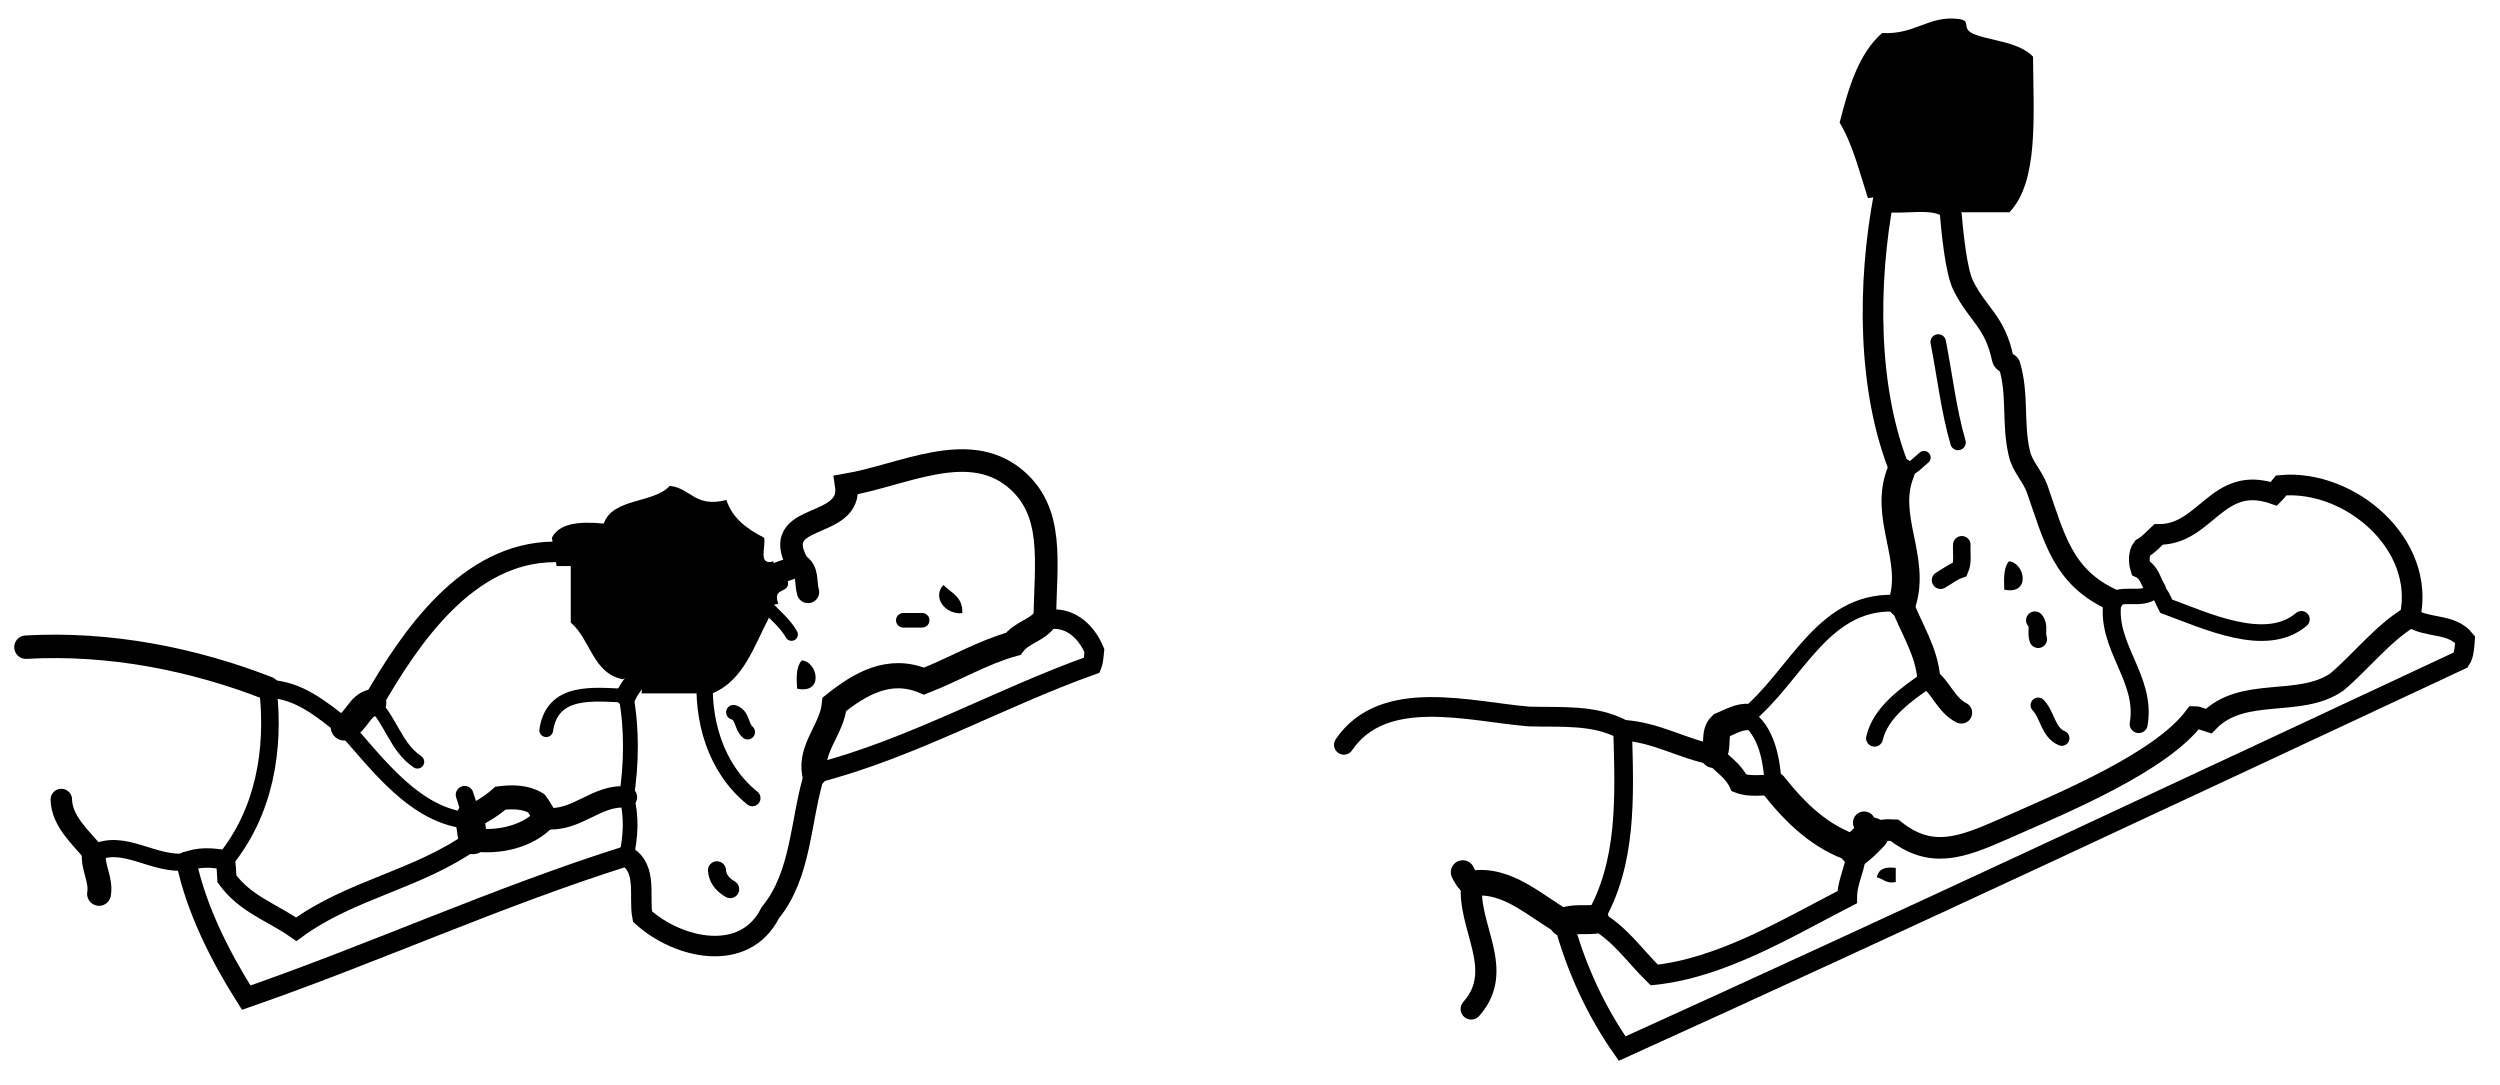 <?xml version="1.0" encoding="utf-8"?>
<!-- Generator: Adobe Illustrator 15.1.0, SVG Export Plug-In  -->
<!DOCTYPE svg PUBLIC "-//W3C//DTD SVG 1.1//EN" "http://www.w3.org/Graphics/SVG/1.1/DTD/svg11.dtd">
<svg version="1.1"
	 xmlns="http://www.w3.org/2000/svg" xmlns:xlink="http://www.w3.org/1999/xlink" xmlns:a="http://ns.adobe.com/AdobeSVGViewerExtensions/3.0/"
	 x="0px" y="0px" width="530px" height="230px" viewBox="5 5 530 230" enable-background="new 5 5 530 230" xml:space="preserve">
<defs>
</defs>
<g>
	<g>
		<path fill-rule="evenodd" clip-rule="evenodd" d="M430.9,124c3.4,0.3,4.7,7.2-1,6C429.8,127.5,429.8,125.2,430.9,124z"/>
		<path fill-rule="evenodd" clip-rule="evenodd" d="M205,129c1.6,1.7,4.2,2.5,4,6C205.3,135.3,202.6,131.6,205,129z"/>
		<path fill-rule="evenodd" clip-rule="evenodd" d="M175,145c3.4,0.3,4.7,7.2-1,6C173.8,148.5,173.8,146.2,175,145z"/>
		<path fill-rule="evenodd" clip-rule="evenodd" d="M406.9,189c0,1,0,2,0,3c-2.1,0.4-2.6-0.7-4-1C403.2,189.2,404.7,188.7,406.9,189
			z"/>
		<path fill-rule="evenodd" clip-rule="evenodd" d="M122,119c1.6-3.1,5.8-3.5,11-3c1.9-5.5,10.5-4.2,14-8c4.5,0.5,5.3,4.7,12,3
			c1.3,4,4.5,6.2,8,8c0.4,1.9-1.4,6,2,5l0.1,3.1l2.9,0.9c0.7,3.1-3.4,1.2-2,5l-2.5,0.5l0.5,2.5c-3.2,6.1-5.4,13.3-12,16l-1.5-4.5
			L153,152c-4,0-8,0-12,0l0.5-4.8L137,149c-6.4-1.3-6.8-8.5-11-12c0-4,0-8,0-12c-1,0-2,0-3,0l-0.5-3L122,119z"/>
		<path fill-rule="evenodd" clip-rule="evenodd" d="M401,47c-1.8-5.5-3.2-11.4-6-16c1.9-7.4,4-14.6,9-19c6.9,0.4,9.9-3.7,16-3
			c3.1,0.3,0.8,1.8,3,3c3.1,1.6,9.9,1.7,13,5c0.1,12.8,1.2,26.5-5,33c-3.3,0-6.7,0-10,0l-2.5-1.5l-1.5,2.5c-2.4-1.9-8-0.6-12-1
			l-0.5-3.5L401,47z"/>
		<g>
			<path fill-rule="evenodd" clip-rule="evenodd" fill="none" stroke="#000000" stroke-width="3.283" stroke-linecap="round" d="
				M420.1,98.8c-2-6.9-2.8-14.2-4.2-21.3"/>
			<path fill-rule="evenodd" clip-rule="evenodd" fill="none" stroke="#000000" stroke-width="3.719" stroke-linecap="round" d="
				M416.4,128c1.4-0.8,2.6-1.8,4.1-2.3c0.7-1.6,0.3-3.5,0.4-5.2"/>
			<path fill-rule="evenodd" clip-rule="evenodd" fill="none" stroke="#000000" stroke-width="3.755" stroke-linecap="round" d="
				M437.1,140.5c-0.5-1.3,0.3-2.9-0.7-4"/>
			<path fill-rule="evenodd" clip-rule="evenodd" fill="none" stroke="#000000" stroke-width="3.091" stroke-linecap="round" d="
				M196.5,136.5c1.3,0,2.7,0,4,0"/>
			<path fill-rule="evenodd" clip-rule="evenodd" fill="none" stroke="#000000" stroke-width="3.234" stroke-linecap="round" d="
				M442.1,161.5c-2.9-1.2-3-4.9-5-7"/>
			<path fill-rule="evenodd" clip-rule="evenodd" fill="none" stroke="#000000" stroke-width="3.122" stroke-linecap="round" d="
				M160.5,156c2,0.6,1.6,3,3,4.2"/>
			<path fill-rule="evenodd" clip-rule="evenodd" fill="none" stroke="#000000" stroke-width="3.817" stroke-linecap="round" d="
				M159.8,193.5c-1.9-1.1-2.7-2.5-2.8-4"/>
			<path fill-rule="evenodd" clip-rule="evenodd" fill="none" stroke="#000000" stroke-width="3.634" stroke-linecap="round" d="
				M44.5,187.7c-6.9,0.9-13.3-5.1-19.6-1.8"/>
			<path fill-rule="evenodd" clip-rule="evenodd" fill="none" stroke="#000000" stroke-width="5.061" stroke-linecap="round" d="
				M24.9,185.9c-0.3,3,1.6,5.6,1.1,8.6"/>
			<path fill-rule="evenodd" clip-rule="evenodd" fill="none" stroke="#000000" stroke-width="4.55" stroke-linecap="round" d="
				M24.9,185.9c-2.8-3.4-6.8-6.8-6.9-11.4"/>
			<path fill-rule="evenodd" clip-rule="evenodd" fill="none" stroke="#000000" stroke-width="4.966" stroke-linecap="round" d="
				M10.5,142.2c17.7-1,35.4,2.5,51.3,8.7"/>
			<path fill-rule="evenodd" clip-rule="evenodd" fill="none" stroke="#000000" stroke-width="3.813" stroke-linecap="round" d="
				M61.8,151c6.7,0.3,11.2,4.3,16.2,8.1"/>
			<path fill-rule="evenodd" clip-rule="evenodd" fill="none" stroke="#000000" stroke-width="5.798" stroke-linecap="round" d="
				M78,159.1c2.6-1,3.2-4.6,6-5.1"/>
			<path fill-rule="evenodd" clip-rule="evenodd" fill="none" stroke="#000000" stroke-width="4.363" stroke-linecap="round" d="
				M84,154c8-13.9,20.1-31.9,38.5-32"/>
			<path fill-rule="evenodd" clip-rule="evenodd" fill="none" stroke="#000000" stroke-width="2.713" stroke-linecap="round" d="
				M167.5,133.5c1.8,1.9,4,3.7,5.3,6"/>
			<path fill-rule="evenodd" clip-rule="evenodd" fill="none" stroke="#000000" stroke-width="3.453" stroke-linecap="round" d="
				M164.5,174.2c-7.9-6.4-10.8-16.7-10-26.7"/>
			<path fill-rule="evenodd" clip-rule="evenodd" fill="none" stroke="#000000" stroke-width="4.34" stroke-linecap="round" d="
				M137.8,186.5c4.5,2.6,2.6,8.6,3.4,12.8c7.6,6.9,21.7,10,27.1-0.8c6.7-8.2,6.3-19.5,9.4-29.5"/>
			<path fill-rule="evenodd" clip-rule="evenodd" fill="none" stroke="#000000" stroke-width="5.339" stroke-linecap="round" d="
				M177.7,169c-1-5.4,3.7-9.4,4.2-14.7c5.4-4.3,11.6-8,19-4.9c6.4-2.5,12.4-6.1,18.9-7.9c1.7-2.3,4.8-2.8,6.6-5"/>
			<path fill-rule="evenodd" clip-rule="evenodd" fill="none" stroke="#000000" stroke-width="4.79" stroke-linecap="round" d="
				M226.5,136.5c0.1-12.2,2.3-23.2-6.6-30.3c-10-7.9-23.4-0.5-35.5,1.6c1.5,9.8-16.7,5.5-10.2,16.9"/>
			<path fill-rule="evenodd" clip-rule="evenodd" fill="none" stroke="#000000" stroke-width="4.737" stroke-linecap="round" d="
				M174.2,124.7c2.2,1,1.5,3.9,2.1,5.8"/>
			<path fill-rule="evenodd" clip-rule="evenodd" fill="none" stroke="#000000" stroke-width="4.625" stroke-linecap="round" d="
				M174.2,124.7c-1.5,1.2-3.6,1.2-5.1,2.3"/>
			<path fill-rule="evenodd" clip-rule="evenodd" fill="none" stroke="#000000" stroke-width="2.872" stroke-linecap="round" d="
				M84,154c3.9,3.7,4.8,9.3,9.5,12.5"/>
			<path fill-rule="evenodd" clip-rule="evenodd" fill="none" stroke="#000000" stroke-width="3.491" stroke-linecap="round" d="
				M78,159.1c7,7.8,15.1,19.1,26.6,19.9"/>
			<path fill-rule="evenodd" clip-rule="evenodd" fill="none" stroke="#000000" stroke-width="6.324" stroke-linecap="round" d="
				M104.7,179c0.1-0.3,0.2-0.7,0.3-1"/>
			<path fill-rule="evenodd" clip-rule="evenodd" fill="none" stroke="#000000" stroke-width="3.763" stroke-linecap="round" d="
				M105,178c-0.9-2.4-1-3.1-1.5-4.5"/>
			<path fill-rule="evenodd" clip-rule="evenodd" fill="none" stroke="#000000" stroke-width="4.54" stroke-linecap="round" d="
				M120.7,178.5c6.5,0.8,10.9-5.2,17.1-4.5"/>
			<path fill-rule="evenodd" clip-rule="evenodd" fill="none" stroke="#000000" stroke-width="3.142" stroke-linecap="round" d="
				M137.8,174c1.1-6.9,1.2-14.6-0.1-21.5"/>
			<path fill-rule="evenodd" clip-rule="evenodd" fill="none" stroke="#000000" stroke-width="2.92" stroke-linecap="round" d="
				M137.7,152.5c-6.9-0.3-15.6-1.5-16.9,7.3"/>
			<path fill-rule="evenodd" clip-rule="evenodd" fill="none" stroke="#000000" stroke-width="4.312" stroke-linecap="round" d="
				M137.7,152.5c0.9-2,2.5-3.6,3.7-5.3"/>
			<path fill-rule="evenodd" clip-rule="evenodd" fill="none" stroke="#000000" stroke-width="4.134" stroke-linecap="round" d="
				M177.7,169c20.4-5.2,38.9-15.9,58.8-23c0.4-1,0.4-2.2,0.5-3.1c-1.8-4.3-5.6-7.6-10.5-6.4"/>
			<path fill-rule="evenodd" clip-rule="evenodd" fill="none" stroke="#000000" stroke-width="4.096" stroke-linecap="round" d="
				M52.7,187.3c0.3,0.8,0.3,2.7,0.4,4c3.9,5.4,9.6,7.1,14.7,10.7c11.6-8.5,25.6-10.4,37.6-18.9"/>
			<path fill-rule="evenodd" clip-rule="evenodd" fill="none" stroke="#000000" stroke-width="6.164" stroke-linecap="round" d="
				M105.3,183c-0.3-1.2-0.4-3-0.7-4.1"/>
			<path fill-rule="evenodd" clip-rule="evenodd" fill="none" stroke="#000000" stroke-width="3.718" stroke-linecap="round" d="
				M61.8,151c1.5,13-0.8,26.2-9.1,36.4"/>
			<path fill-rule="evenodd" clip-rule="evenodd" fill="none" stroke="#000000" stroke-width="4.947" stroke-linecap="round" d="
				M105.3,183c5.3,0.8,11.7-0.6,15.3-4.6"/>
			<path fill-rule="evenodd" clip-rule="evenodd" fill="none" stroke="#000000" stroke-width="5.083" stroke-linecap="round" d="
				M120.7,178.5c-1-1.7-1.6-2.7-2-3.2c-2.3-1.4-5.1-1.4-7.6-1.1c-1.8,1.6-3.9,2.9-6,3.9"/>
			<path fill-rule="evenodd" clip-rule="evenodd" fill="none" stroke="#000000" stroke-width="4.132" stroke-linecap="round" d="
				M52.7,187.3c-2.7-0.5-5.6-0.7-8.2,0.4"/>
			<path fill-rule="evenodd" clip-rule="evenodd" fill="none" stroke="#000000" stroke-width="4.281" stroke-linecap="round" d="
				M44.5,187.7c2.1,10.1,7.3,20.3,12.7,28.8c27.1-9.4,53.3-21.4,80.6-30"/>
			<path fill-rule="evenodd" clip-rule="evenodd" fill="none" stroke="#000000" stroke-width="3.114" stroke-linecap="round" d="
				M137.8,186.5c0.9-4,1.2-8.6,0-12.5"/>
			<path fill-rule="evenodd" clip-rule="evenodd" fill="none" stroke="#000000" stroke-width="5.431" stroke-linecap="round" d="
				M336.5,200.5c-5.9-3.3-12-9.4-19.5-8.2"/>
			<path fill-rule="evenodd" clip-rule="evenodd" fill="none" stroke="#000000" stroke-width="4.495" stroke-linecap="round" d="
				M317,192.3c-1,9.2,7.3,18.3-0.1,26.6"/>
			<path fill-rule="evenodd" clip-rule="evenodd" fill="none" stroke="#000000" stroke-width="5.049" stroke-linecap="round" d="
				M317,192.3c-1-0.5-1.5-1.6-1.9-2.4"/>
			<path fill-rule="evenodd" clip-rule="evenodd" fill="none" stroke="#000000" stroke-width="4.181" stroke-linecap="round" d="
				M289.9,162.9c8.4-12.4,26.8-7,39.3-6c6.7,0.2,13.8-0.5,19.9,2.8"/>
			<path fill-rule="evenodd" clip-rule="evenodd" fill="none" stroke="#000000" stroke-width="4.367" stroke-linecap="round" d="
				M349,159.8c7.1,0.4,12.5,3.9,19.3,5.2"/>
			<path fill-rule="evenodd" clip-rule="evenodd" fill="none" stroke="#000000" stroke-width="5.617" stroke-linecap="round" d="
				M368.3,165c1.1-2-0.1-4.6,1.6-6.2c1.7-0.7,3.4-1.7,5.2-1.8"/>
			<path fill-rule="evenodd" clip-rule="evenodd" fill="none" stroke="#000000" stroke-width="3.554" stroke-linecap="round" d="
				M375.1,157c10.9-8.7,16.5-25.8,33.1-24"/>
			<path fill-rule="evenodd" clip-rule="evenodd" fill="none" stroke="#000000" stroke-width="5.872" stroke-linecap="round" d="
				M408.2,133c3.2-9.6-4.1-18.5-0.2-28"/>
			<path fill-rule="evenodd" clip-rule="evenodd" fill="none" stroke="#000000" stroke-width="4.362" stroke-linecap="round" d="
				M407.9,105c-7.1-17.3-7-39.9-3.5-58.5"/>
			<path fill-rule="evenodd" clip-rule="evenodd" fill="none" stroke="#000000" stroke-width="2.803" stroke-linecap="round" d="
				M407.9,105c2.1,0,3.5-1.8,5-3"/>
			<path fill-rule="evenodd" clip-rule="evenodd" fill="none" stroke="#000000" stroke-width="4.864" stroke-linecap="round" d="
				M408.2,133c2,5.3,5.3,10.1,5.7,15.9"/>
			<path fill-rule="evenodd" clip-rule="evenodd" fill="none" stroke="#000000" stroke-width="4.593" stroke-linecap="round" d="
				M413.9,148.9c2.5,1.7,3.7,5.6,6.9,7.2"/>
			<path fill-rule="evenodd" clip-rule="evenodd" fill="none" stroke="#000000" stroke-width="3.578" stroke-linecap="round" d="
				M413.9,148.9c-4.6,3.2-10.2,7-11.5,12.6"/>
			<path fill-rule="evenodd" clip-rule="evenodd" fill="none" stroke="#000000" stroke-width="3.594" stroke-linecap="round" d="
				M375.1,157c4.4,2.7,5.6,9.3,5.8,14.5"/>
			<path fill-rule="evenodd" clip-rule="evenodd" fill="none" stroke="#000000" stroke-width="7.21" stroke-linecap="round" d="
				M398.5,185c1.3-1,2.3-2.1,3.3-3.1"/>
			<path fill-rule="evenodd" clip-rule="evenodd" fill="none" stroke="#000000" stroke-width="4.743" stroke-linecap="round" d="
				M401.7,181.8c-0.4-0.5-0.9-1.4-1.5-2.4"/>
			<path fill-rule="evenodd" clip-rule="evenodd" fill="none" stroke="#000000" stroke-width="4.579" stroke-linecap="round" d="
				M401.7,181.8c1.5-0.8,3.3-0.9,4.9-0.8c7.8,6.2,14.2,3.7,23.3-0.3c12.9-5.7,33.2-14.1,40.4-23.7c0.6,0,1.6,0.5,2.9,0.9
				c7.3-7.5,19.2-2.8,27.2-8.3c5.3-4.5,9.7-10.3,15.5-13.8"/>
			<path fill-rule="evenodd" clip-rule="evenodd" fill="none" stroke="#000000" stroke-width="4.383" stroke-linecap="round" d="
				M515.9,135.9c3.5-15.6-12.8-29.3-27.3-28c-0.5,0.6-1,1.3-1.5,1.8c-12.1-4.2-14.4,8.7-24.5,8.6c-1.4,1.3-2.1,2.2-3.4,2.9
				c-0.8,1-0.8,2.9-0.4,4.2c1.9,0.9,2.2,3,3.2,4.6"/>
			<path fill-rule="evenodd" clip-rule="evenodd" fill="none" stroke="#000000" stroke-width="3.527" stroke-linecap="round" d="
				M462,129.9c1.4,1.3,1.8,2.9,2.2,3.6c8.5,3.1,21.2,9.2,28.7,2.8"/>
			<path fill-rule="evenodd" clip-rule="evenodd" fill="none" stroke="#000000" stroke-width="3.262" stroke-linecap="round" d="
				M462,129.9c-2.4,2.8-6.3,0.6-9.1,2.2"/>
			<path fill-rule="evenodd" clip-rule="evenodd" fill="none" stroke="#000000" stroke-width="3.821" stroke-linecap="round" d="
				M452.9,132.2c-1.7,9.7,7.2,16.5,5.5,26.3"/>
			<path fill-rule="evenodd" clip-rule="evenodd" fill="none" stroke="#000000" stroke-width="4.614" stroke-linecap="round" d="
				M452.9,132.2c-10.6-4.8-12.4-13.2-16-23.5c-1-2.8-3.2-4.8-3.8-7.6c-1.5-6.4-0.2-12.4-2.1-18.7c0-0.2-1.3-0.7-1.4-1.3
				c-1.7-8.1-5.3-9.3-8.4-15.6c-1.5-3-2.3-11-2.8-16.9"/>
			<path fill-rule="evenodd" clip-rule="evenodd" fill="none" stroke="#000000" stroke-width="6.134" stroke-linecap="round" d="
				M343,199.9c-2.2,0.2-4.4-0.2-6.5,0.6"/>
			<path fill-rule="evenodd" clip-rule="evenodd" fill="none" stroke="#000000" stroke-width="4.13" stroke-linecap="round" d="
				M336.5,200.5c2.5,9.5,6.9,19,12.4,26.8c59.3-26.9,119.2-55,177.8-82.4c0.7-1,0.8-2.9,0.9-4.3c-2.9-3.6-8-2.3-11.6-4.7"/>
			<path fill-rule="evenodd" clip-rule="evenodd" fill="none" stroke="#000000" stroke-width="4.365" stroke-linecap="round" d="
				M368.3,165c1.8,2,4.2,3.4,5.4,6c2.3,0.9,4.9,0.3,7.3,0.5"/>
			<path fill-rule="evenodd" clip-rule="evenodd" fill="none" stroke="#000000" stroke-width="4.191" stroke-linecap="round" d="
				M343,199.9c5.3,2.8,8.5,7.7,12.7,11.8c14.3-1.5,28.1-9.9,40.9-16.5c0-3.6,2.1-6.6,1.9-10.2"/>
			<path fill-rule="evenodd" clip-rule="evenodd" fill="none" stroke="#000000" stroke-width="5.784" stroke-linecap="round" d="
				M398.5,185c-7.6-2.4-12.9-7.7-17.5-13.5"/>
			<path fill-rule="evenodd" clip-rule="evenodd" fill="none" stroke="#000000" stroke-width="3.956" stroke-linecap="round" d="
				M349,159.8c0.4,14.2,1,28.2-6,40.1"/>
		</g>
	</g>
</g>
</svg>
